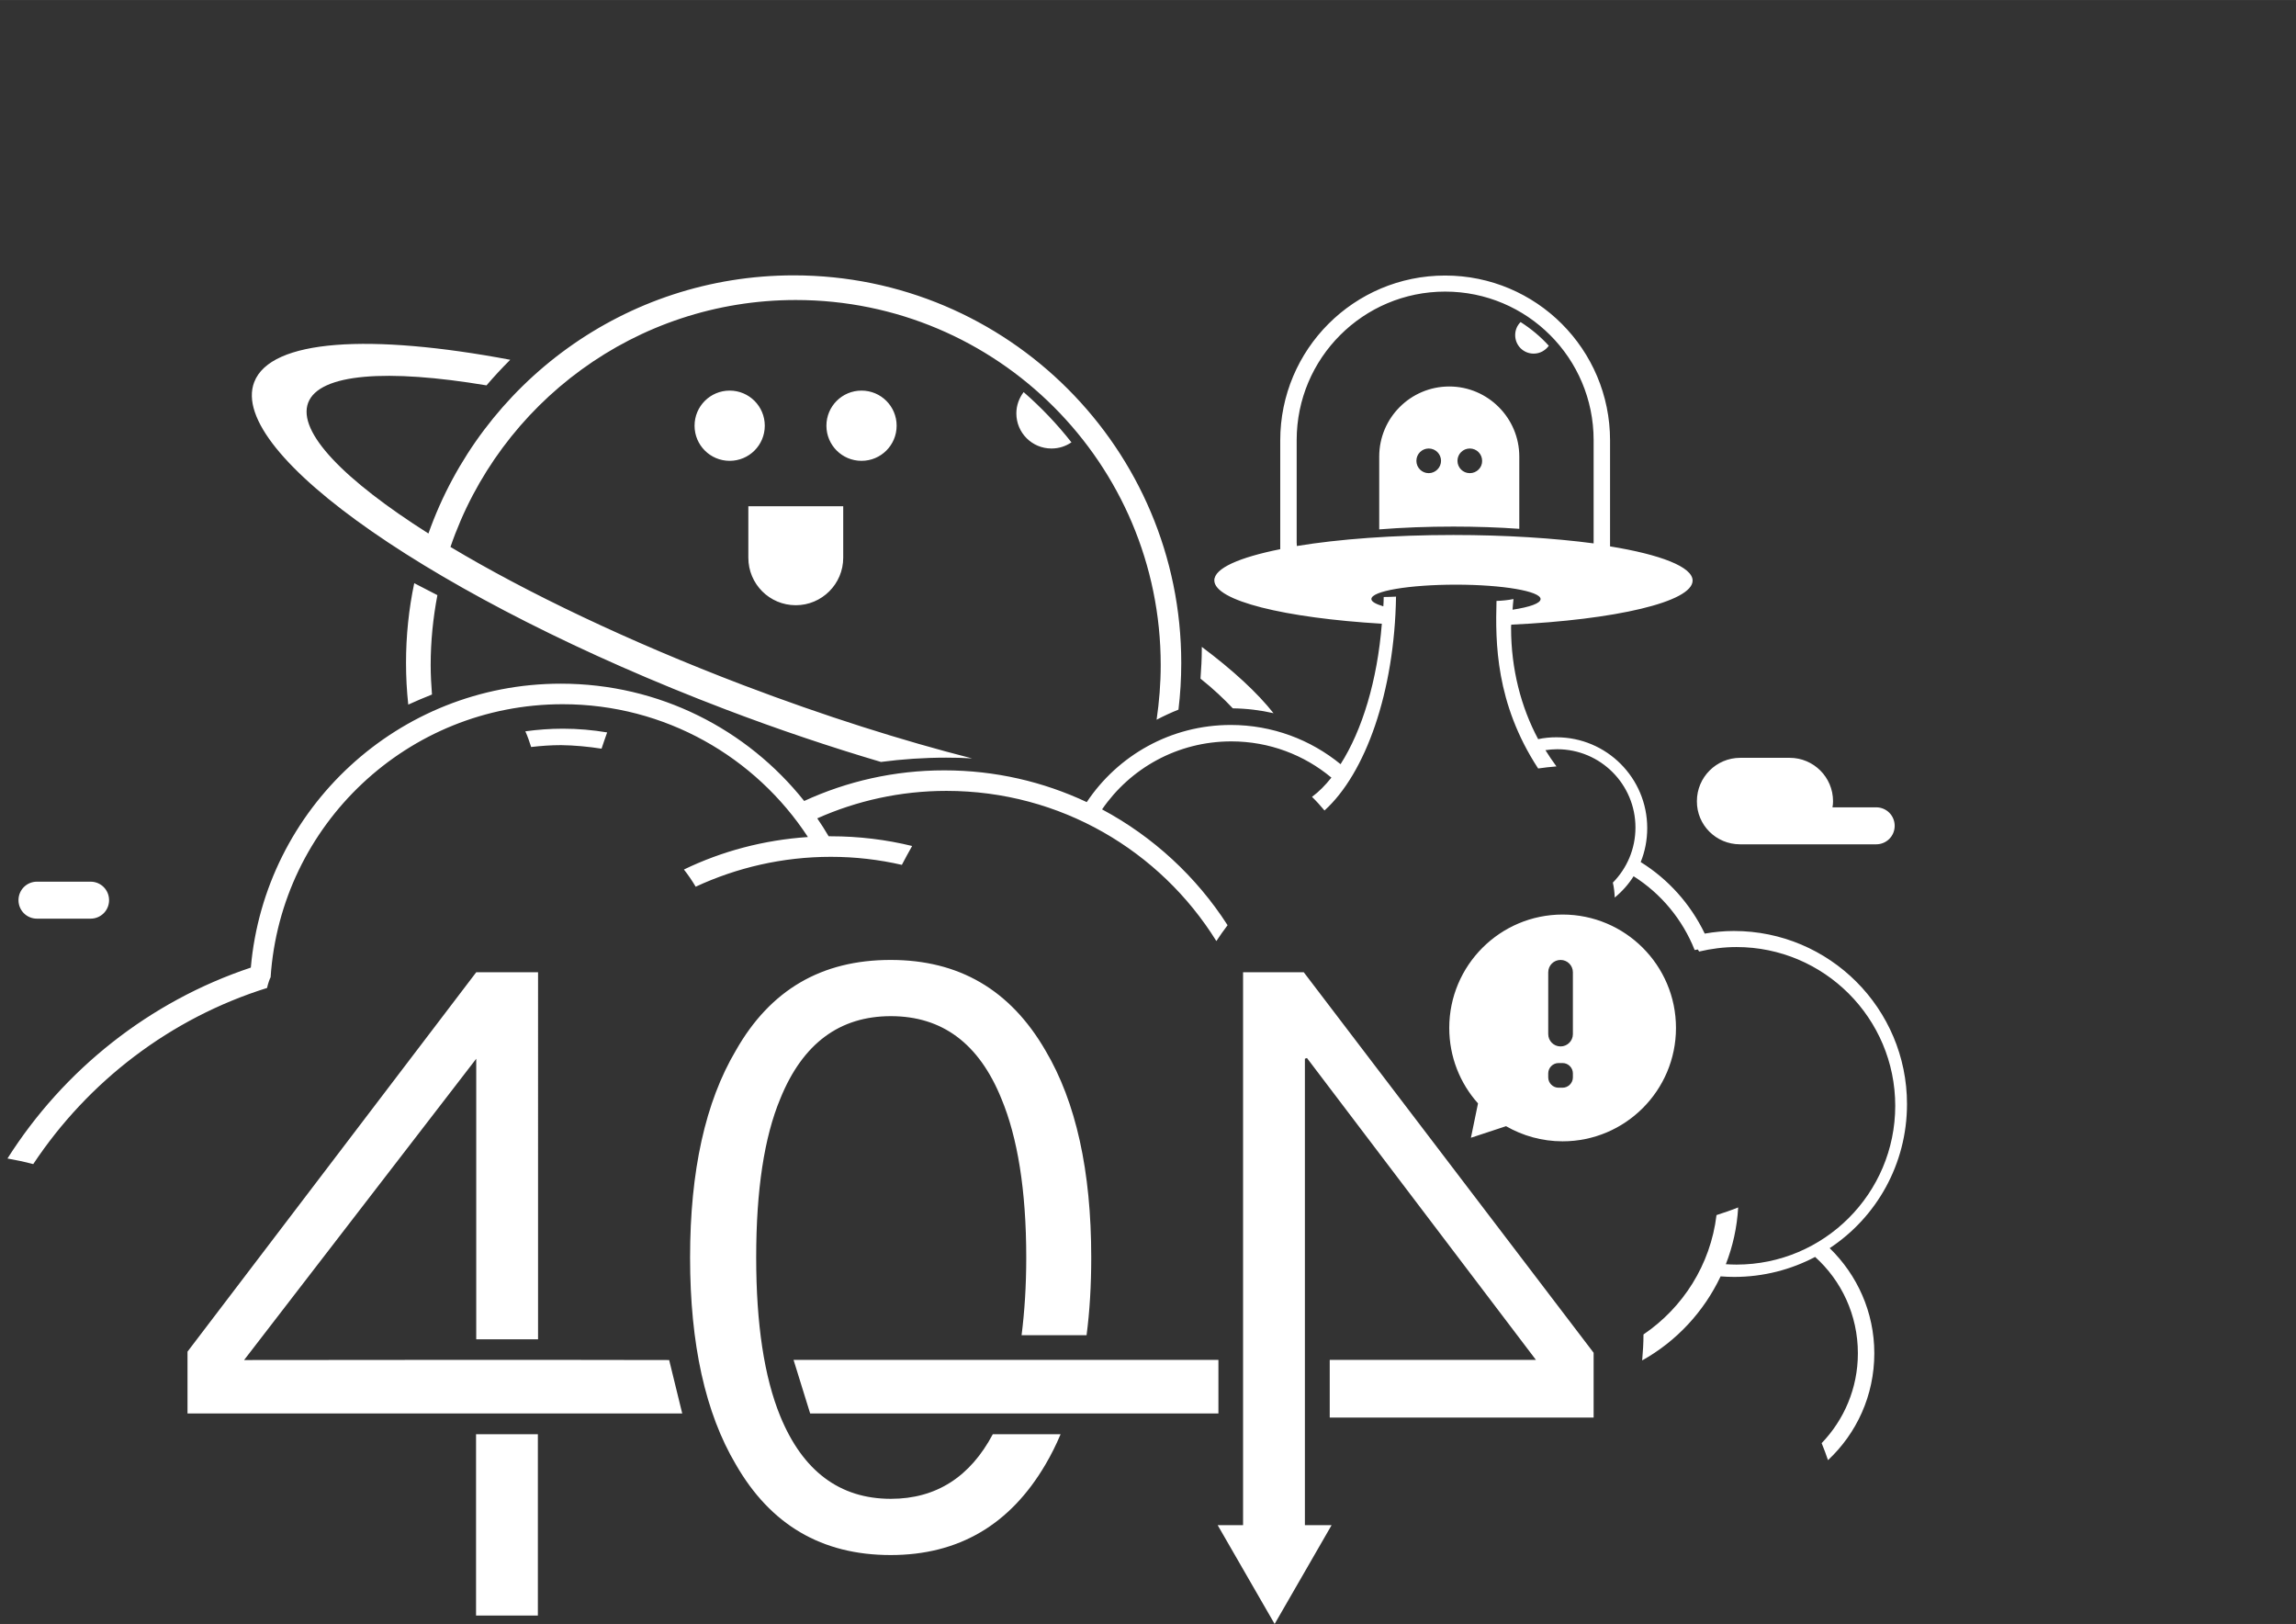 <?xml version="1.0" standalone="no"?><!DOCTYPE svg PUBLIC "-//W3C//DTD SVG 1.1//EN" "http://www.w3.org/Graphics/SVG/1.1/DTD/svg11.dtd"><svg class="icon" width="200px" height="141.44px" viewBox="0 0 1448 1024" version="1.1" xmlns="http://www.w3.org/2000/svg"><rect x="0" y="0" width="1448" height="1024" fill="#333333" stroke="none"/><path fill="#ffffff" d="M482.319 268.426c0-12.249-9.894-22.143-22.143-22.143s-22.143 9.894-22.143 22.143 9.894 22.143 22.143 22.143 22.143-9.894 22.143-22.143z m83.154 0c0-12.249-9.894-22.143-22.143-22.143s-22.143 9.894-22.143 22.143 9.894 22.143 22.143 22.143 22.143-9.894 22.143-22.143z m-304.232 99.291c-3.416 16.254-5.182 33.097-5.182 50.293 0 8.834 0.471 17.55 1.413 26.265 4.947-2.238 9.894-4.358 14.958-6.36-0.471-6.125-0.824-12.249-0.824-18.61 0-15.076 1.531-29.799 4.24-44.051l-14.605-7.538zM501.871 381.615c16.49 0 29.917-13.427 29.917-29.917V319.19h-59.833v32.508c0 16.49 13.309 29.917 29.917 29.917z m595.508 150.761h85.863c6.478 0 11.66-5.182 11.66-11.66s-5.182-11.66-11.66-11.66h-27.561c0.236-1.296 0.353-2.591 0.353-3.887 0-15.076-12.249-27.326-27.326-27.326h-31.212c-15.076 0-27.326 12.249-27.326 27.326-0.118 14.958 12.014 27.208 27.208 27.208zM23.321 579.254h33.804c6.478 0 11.66-5.182 11.66-11.66S63.602 555.933 57.124 555.933H23.321c-6.478 0-11.66 5.182-11.66 11.66s5.182 11.66 11.66 11.66z m622.244-332.029c-2.827 3.769-4.594 8.363-4.594 13.427 0 12.249 9.894 22.143 22.143 22.143 4.711 0 8.951-1.413 12.603-3.887-9.069-11.543-19.199-22.143-30.152-31.683zM457.349 447.22c33.686 12.838 66.783 23.91 98.231 33.215 13.427-1.767 27.208-2.709 41.106-2.709 5.418 0 10.954 0.118 16.372 0.471-43.933-11.189-93.166-26.737-144.283-46.171-72.318-27.561-136.51-58.302-184.683-87.159 30.977-90.575 116.722-155.708 217.78-155.708 127.087 0 230.147 103.06 230.147 230.147 0 11.778-0.942 23.203-2.591 34.51 4.476-2.356 9.069-4.476 13.781-6.36 1.178-9.658 1.767-19.434 1.767-29.446 0-134.979-109.42-244.398-244.398-244.398-106.357 0-196.814 67.96-230.382 162.775-53.12-33.686-82.801-63.956-75.852-82.448 7.067-18.492 49.822-21.436 112.482-10.954 4.711-5.536 9.776-10.954 14.958-16.136-88.219-16.607-151.115-13.074-161.48 14.134-17.078 44.875 115.898 137.216 297.047 206.237z m320.133-0.589c8.834 0.118 17.432 1.178 25.677 3.062-10.247-12.956-25.559-27.09-45.228-41.813v1.06c0 6.36-0.353 12.72-0.824 18.963 8.127 6.478 14.841 12.838 20.376 18.727z m181.503-243.574c-2.12 2.12-3.416 4.947-3.416 8.245 0 6.478 5.182 11.66 11.66 11.66 3.887 0 7.303-1.885 9.54-4.947-5.182-5.771-11.189-10.718-17.785-14.958z m-9.187 507.053c10.483 6.007 22.614 9.54 35.688 9.54 39.457 0 71.494-32.037 71.494-71.494s-32.037-71.494-71.494-71.494-71.494 32.037-71.494 71.494c0 18.256 6.831 34.981 18.138 47.584l-4.476 21.672 22.143-7.303z m26.619-97.053c0-4.358 3.533-7.774 7.774-7.774 4.358 0 7.774 3.533 7.774 7.774v38.986c0 4.358-3.533 7.774-7.774 7.774-4.358 0-7.774-3.533-7.774-7.774v-38.986z m0 63.72c0-3.533 2.945-6.478 6.478-6.478h2.591c3.533 0 6.478 2.945 6.478 6.478v2.591c0 3.533-2.945 6.478-6.478 6.478h-2.591c-3.533 0-6.478-2.945-6.478-6.478v-2.591zM300.227 1018.7H339.213v-114.367h-38.986v114.367z m483.732-405.643v348.636H767.941l35.924 62.307 35.924-62.307h-16.843V667.591l1.296-0.471L968.642 857.456H838.611v36.395h166.427v-40.87L822.239 613.057h-38.279z m418.716 83.154c0-60.305-48.88-109.184-109.184-109.184-6.242 0-12.367 0.589-18.374 1.649-8.951-18.61-22.968-34.275-40.399-45.111 2.709-6.596 4.122-13.898 4.122-21.436 0-31.566-25.559-57.242-57.242-57.242-3.887 0-7.774 0.353-11.543 1.178-10.836-20.259-17.078-44.286-17.078-70.081 0-0.707 0-1.413 0.118-2.12 65.723-3.062 114.367-14.369 114.367-27.797 0-8.598-20.141-16.372-52.06-21.554v-66.783c0-57.478-46.524-104.002-104.002-104.002s-104.002 46.524-104.002 104.002V346.28c-25.794 5.182-41.577 12.014-41.577 19.67 0 12.838 44.404 23.674 105.651 27.326-2.827 35.806-12.367 67.136-26.03 88.572-18.845-15.429-42.991-24.734-69.256-24.734-37.926 0-71.258 19.316-90.81 48.644-27.326-12.838-57.713-20.023-89.868-20.023-31.566 0-61.482 6.949-88.337 19.316-35.924-45.111-91.281-73.967-153.47-73.967-102.588 0-186.685 78.679-195.519 179.029C94.226 631.431 40.164 674.54 4.711 730.486c5.418 0.942 10.836 2.12 16.254 3.533 34.628-52.178 86.452-91.988 147.464-111.069 0.353-2.002 1.885-6.478 2.238-6.714 6.36-96.11 86.334-172.198 184.212-172.198 64.663 0 121.669 33.332 154.648 83.743-27.914 1.885-54.298 8.951-78.207 20.494 2.709 3.416 5.182 7.067 7.42 10.836 25.912-12.014 54.769-18.845 85.274-18.845 15.429 0 30.388 1.767 44.757 5.065 2.12-4.005 4.24-8.009 6.478-11.896-16.372-4.005-33.568-6.125-51.235-6.125h-1.413c-2.238-3.887-4.711-7.656-7.185-11.307 24.852-11.072 52.413-17.314 81.505-17.314 71.847 0 134.861 37.808 170.196 94.697 2.238-3.416 4.594-6.714 7.067-10.012-19.67-30.623-46.995-55.829-79.15-73.025 17.785-25.912 47.584-42.873 81.505-42.873 24.028 0 46.053 8.598 63.131 22.85-3.887 4.829-7.891 8.951-12.249 12.132 2.827 2.709 5.418 5.654 7.891 8.598 25.912-23.439 44.168-74.792 45.111-134.861-2.591 0.118-5.065 0.236-7.656 0.236h-0.118c0 2.002-0.118 4.005-0.236 5.889-4.711-1.413-7.538-2.945-7.538-4.594 0-5.065 23.91-9.069 53.355-9.069 29.446 0 53.355 4.122 53.355 9.069 0 2.709-6.831 5.065-17.667 6.714 0.118-2.238 0.353-4.476 0.589-6.714-3.533 0.707-7.067 1.06-10.718 1.178-0.707 25.912-0.707 64.427 26.265 105.651 3.769-0.589 7.538-0.942 11.543-1.296-2.473-3.298-4.711-6.714-6.949-10.247 2.356-0.353 4.829-0.589 7.42-0.589 27.326 0 49.351 22.143 49.351 49.351 0 13.545-5.418 25.794-14.252 34.746 0.707 3.062 1.06 6.242 1.178 9.423 4.594-3.769 8.716-8.363 11.896-13.427 17.314 10.954 30.859 27.208 38.515 46.524 0.707-0.118 1.413-0.236 2.002-0.353 0.236 0.471 0.589 0.824 0.824 1.296 7.538-1.767 15.429-2.827 23.556-2.827 55.24 0 100.115 44.875 100.115 100.115s-44.875 100.115-100.115 100.115c-2.238 0-4.476-0.118-6.714-0.236 4.358-11.189 7.067-23.203 7.774-35.806-4.358 1.767-8.951 3.298-13.663 4.829-3.769 31.33-21.201 58.42-46.053 75.263 0 5.536-0.353 10.954-0.824 16.372 21.554-12.014 38.868-30.623 49.469-53.002 2.827 0.236 5.771 0.353 8.598 0.353 18.374 0 35.806-4.594 51-12.603 16.607 14.958 26.972 36.63 26.972 60.776 0 22.025-8.716 41.931-22.85 56.653 1.413 3.533 2.827 7.067 4.005 10.718 18.021-16.843 29.21-40.753 29.21-67.372 0-26.03-10.836-49.469-28.15-66.311 29.328-19.316 48.762-52.767 48.762-90.81zM916.582 337.329c-37.808 0-72.318 2.591-98.702 6.949 0-0.707-0.118-1.413-0.118-2.238v-64.545c0-51.706 41.931-93.637 93.637-93.637s93.637 41.931 93.637 93.637v65.134c-24.852-3.298-55.475-5.3-88.455-5.3z m-2.591-93.637c-24.381 0-44.168 19.787-44.168 44.168v45.935c14.723-1.178 30.506-1.767 46.76-1.767 14.369 0 28.386 0.471 41.577 1.413v-45.582c0-24.263-19.787-44.168-44.168-44.168z m-12.956 54.651c-4.358 0-7.774-3.533-7.774-7.774 0-4.358 3.533-7.774 7.774-7.774 4.358 0 7.774 3.533 7.774 7.774 0 4.24-3.533 7.774-7.774 7.774z m25.912 0c-4.358 0-7.774-3.533-7.774-7.774 0-4.358 3.533-7.774 7.774-7.774 4.358 0 7.774 3.533 7.774 7.774 0.118 4.24-3.416 7.774-7.774 7.774zM379.377 472.072c1.178-3.416 2.238-6.831 3.533-10.247-9.069-1.531-18.492-2.356-27.914-2.356-8.009 0-15.901 0.589-23.674 1.649 1.413 3.18 2.591 6.478 3.651 9.894 6.125-0.707 12.485-1.178 18.845-1.178 8.598 0.118 17.196 0.942 25.559 2.238z m131.563 419.187h257.472V857.456H500.457l10.483 33.804zM339.331 857.456H300.345l-146.403 0.118L300.345 667.591V844.5h38.986V613.057H300.345L118.254 852.273v38.986h312.006l-8.245-33.686-82.683-0.118zM561.822 945.086c-32.39 0-55.593-17.667-69.727-52.06-10.129-24.734-15.194-58.184-15.194-100.115 0-42.519 5.065-75.852 15.194-100.115 14.134-34.864 37.455-52.06 69.727-52.06 32.39 0 55.593 17.196 69.727 52.06 10.129 24.263 15.665 57.596 15.665 100.115 0 17.903-1.06 34.275-2.945 48.997h40.988c2.002-15.194 2.945-31.566 2.945-48.997 0-54.651-9.658-98.113-28.857-130.503-22.261-38.397-54.651-57.124-97.642-57.124-43.462 0-75.852 18.727-97.642 57.124-19.199 32.39-28.857 75.852-28.857 130.503s9.658 98.113 28.857 130.503c21.79 37.926 54.062 57.124 97.642 57.124 42.991 0 75.381-19.199 97.642-57.124 3.533-6.007 6.714-12.367 9.54-19.081h-42.755c-14.252 26.854-35.688 40.753-64.309 40.753z"  /></svg>
